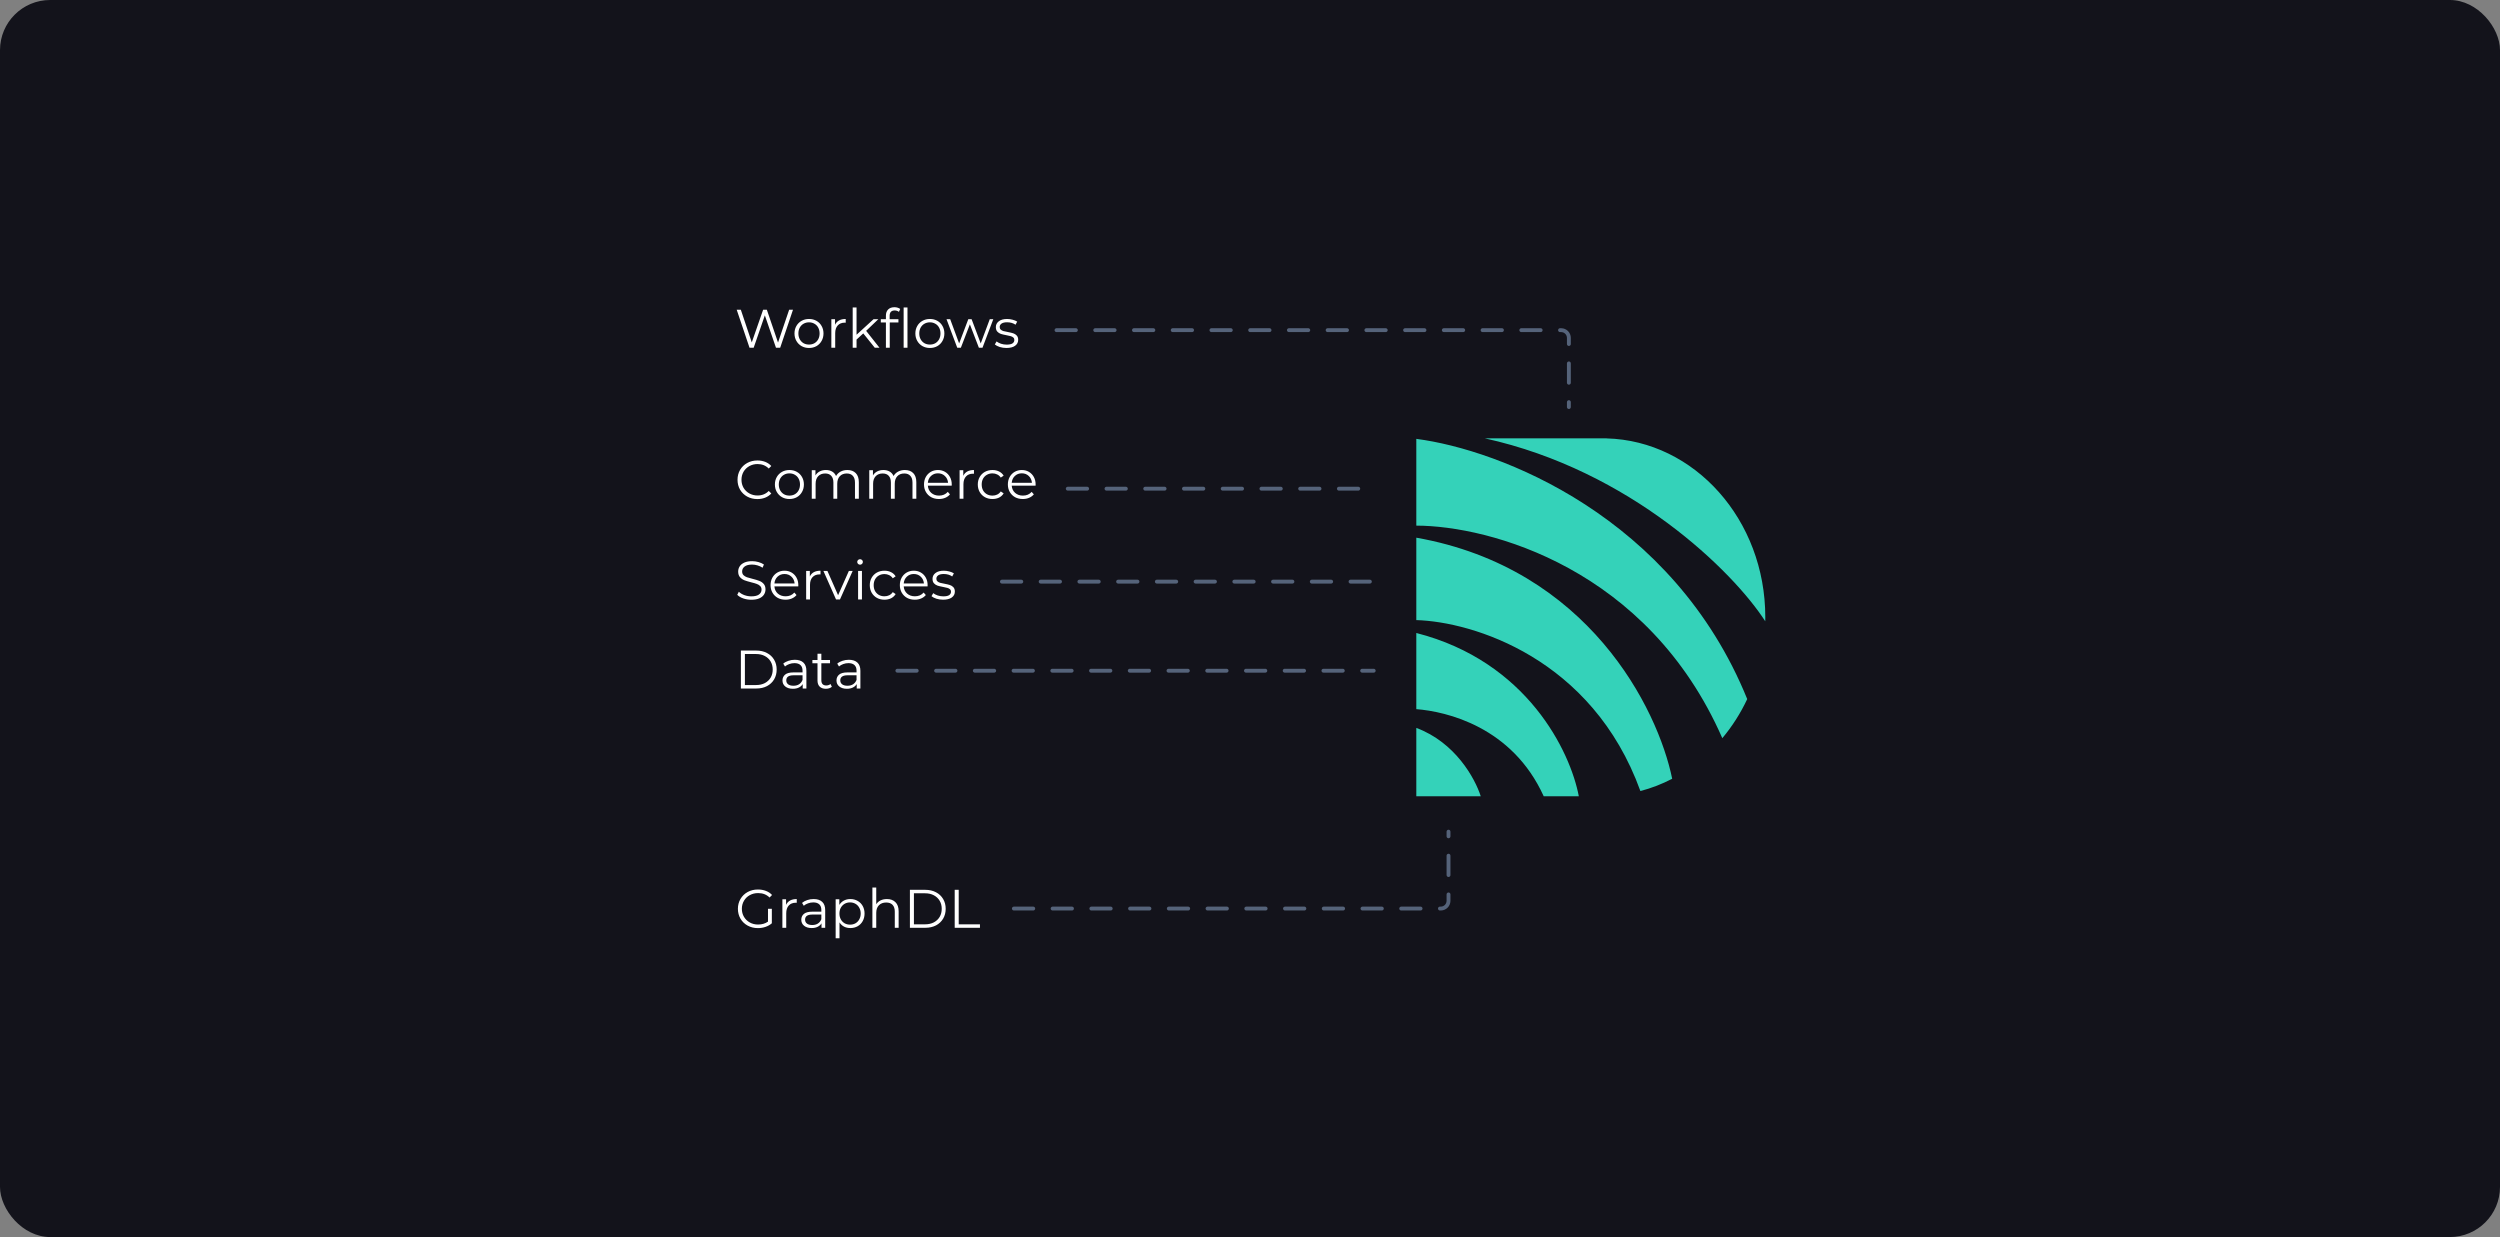 <svg width="2991" height="1480" viewBox="0 0 2991 1480" fill="none" xmlns="http://www.w3.org/2000/svg">
<rect x="0" y="0" width="2991" height="1480" fill="#808080" stroke="none"/>
<rect width="2991" height="1480" rx="60" fill="#13131B"/>
<path fill-rule="evenodd" clip-rule="evenodd" d="M1694.47 525.068V628.86C1781.81 629.05 1971.47 679.836 2060.58 883.16C2072.31 869.161 2082.36 853.439 2090.38 836.379C2001.72 617.851 1793.84 537.859 1694.47 525.068ZM2111.95 743.306C2073.76 683.855 1950.76 562.802 1776.44 524.435L1776.43 524.434H1917.32H1922.15V524.499C2027.44 527.314 2112 621.969 2112 738.323C2112 739.989 2111.98 741.65 2111.95 743.306ZM2000.6 931.71C1983.48 847.849 1900.15 679.697 1694.47 643.283V741.89C1761.62 743.814 1904.99 787.125 1962.57 946.406C1975.82 942.94 1988.55 937.985 2000.6 931.71ZM1888.89 952.64C1878.8 899.348 1827.24 791.295 1694.47 757.3L1694.47 848.414C1730.37 851.229 1809.16 869.388 1846.89 952.64H1888.89ZM1771.56 952.64C1764.62 930.898 1740.89 888.132 1694.47 870.864V952.64H1771.56Z" fill="#34D2B9"/>
<path d="M948.732 370.593L933.423 416H928.364L915.066 377.274L901.703 416H896.709L881.4 370.593H886.33L899.433 409.643L912.99 370.593H917.466L930.829 409.838L944.126 370.593H948.732ZM967.909 416.324C964.623 416.324 961.66 415.589 959.022 414.119C956.384 412.605 954.309 410.53 952.795 407.892C951.282 405.254 950.525 402.27 950.525 398.94C950.525 395.61 951.282 392.626 952.795 389.988C954.309 387.35 956.384 385.296 959.022 383.826C961.66 382.356 964.623 381.621 967.909 381.621C971.196 381.621 974.158 382.356 976.796 383.826C979.434 385.296 981.488 387.35 982.958 389.988C984.472 392.626 985.229 395.61 985.229 398.94C985.229 402.27 984.472 405.254 982.958 407.892C981.488 410.53 979.434 412.605 976.796 414.119C974.158 415.589 971.196 416.324 967.909 416.324ZM967.909 412.238C970.331 412.238 972.493 411.697 974.396 410.616C976.342 409.492 977.855 407.913 978.937 405.881C980.018 403.848 980.558 401.535 980.558 398.94C980.558 396.345 980.018 394.032 978.937 391.999C977.855 389.967 976.342 388.41 974.396 387.329C972.493 386.204 970.331 385.642 967.909 385.642C965.487 385.642 963.304 386.204 961.358 387.329C959.455 388.41 957.941 389.967 956.817 391.999C955.736 394.032 955.195 396.345 955.195 398.94C955.195 401.535 955.736 403.848 956.817 405.881C957.941 407.913 959.455 409.492 961.358 410.616C963.304 411.697 965.487 412.238 967.909 412.238ZM999.042 388.561C1000.12 386.269 1001.72 384.54 1003.84 383.372C1006 382.204 1008.66 381.621 1011.82 381.621V386.096L1010.72 386.032C1007.13 386.032 1004.32 387.134 1002.29 389.34C1000.25 391.545 999.237 394.637 999.237 398.616V416H994.631V381.88H999.042V388.561ZM1032.81 398.875L1024.77 406.27V416H1020.16V367.869H1024.77V400.497L1045.13 381.88H1050.84L1036.25 395.826L1052.2 416H1046.56L1032.81 398.875ZM1070.4 371.436C1068.42 371.436 1066.9 371.977 1065.86 373.058C1064.87 374.139 1064.37 375.739 1064.37 377.858V381.88H1074.88V385.772H1064.5V416H1059.9V385.772H1053.8V381.88H1059.9V377.664C1059.9 374.55 1060.78 372.085 1062.56 370.269C1064.37 368.453 1066.92 367.544 1070.21 367.544C1071.51 367.544 1072.76 367.739 1073.97 368.128C1075.18 368.474 1076.2 368.993 1077.02 369.685L1075.46 373.123C1074.12 371.999 1072.44 371.436 1070.4 371.436ZM1081.11 367.869H1085.71V416H1081.11V367.869ZM1112.53 416.324C1109.24 416.324 1106.28 415.589 1103.64 414.119C1101 412.605 1098.93 410.53 1097.42 407.892C1095.9 405.254 1095.14 402.27 1095.14 398.94C1095.14 395.61 1095.9 392.626 1097.42 389.988C1098.93 387.35 1101 385.296 1103.64 383.826C1106.28 382.356 1109.24 381.621 1112.53 381.621C1115.82 381.621 1118.78 382.356 1121.42 383.826C1124.05 385.296 1126.11 387.35 1127.58 389.988C1129.09 392.626 1129.85 395.61 1129.85 398.94C1129.85 402.27 1129.09 405.254 1127.58 407.892C1126.11 410.53 1124.05 412.605 1121.42 414.119C1118.78 415.589 1115.82 416.324 1112.53 416.324ZM1112.53 412.238C1114.95 412.238 1117.11 411.697 1119.02 410.616C1120.96 409.492 1122.48 407.913 1123.56 405.881C1124.64 403.848 1125.18 401.535 1125.18 398.94C1125.18 396.345 1124.64 394.032 1123.56 391.999C1122.48 389.967 1120.96 388.41 1119.02 387.329C1117.11 386.204 1114.95 385.642 1112.53 385.642C1110.11 385.642 1107.92 386.204 1105.98 387.329C1104.07 388.41 1102.56 389.967 1101.44 391.999C1100.36 394.032 1099.82 396.345 1099.82 398.94C1099.82 401.535 1100.36 403.848 1101.44 405.881C1102.56 407.913 1104.07 409.492 1105.98 410.616C1107.92 411.697 1110.11 412.238 1112.53 412.238ZM1188.38 381.88L1175.47 416H1171.12L1160.36 388.042L1149.59 416H1145.24L1132.4 381.88H1136.81L1147.51 410.876L1158.47 381.88H1162.43L1173.33 410.876L1184.16 381.88H1188.38ZM1204.08 416.324C1201.31 416.324 1198.65 415.935 1196.1 415.157C1193.59 414.335 1191.62 413.319 1190.2 412.108L1192.27 408.475C1193.7 409.6 1195.5 410.53 1197.66 411.265C1199.82 411.957 1202.07 412.303 1204.4 412.303C1207.52 412.303 1209.81 411.827 1211.28 410.876C1212.79 409.881 1213.55 408.497 1213.55 406.724C1213.55 405.47 1213.14 404.497 1212.32 403.805C1211.5 403.07 1210.46 402.529 1209.2 402.183C1207.95 401.794 1206.28 401.427 1204.21 401.081C1201.44 400.562 1199.21 400.043 1197.53 399.524C1195.84 398.962 1194.39 398.032 1193.18 396.735C1192.01 395.437 1191.43 393.643 1191.43 391.351C1191.43 388.496 1192.62 386.161 1195 384.345C1197.38 382.529 1200.68 381.621 1204.92 381.621C1207.13 381.621 1209.33 381.923 1211.54 382.529C1213.74 383.091 1215.56 383.848 1216.99 384.799L1214.98 388.496C1212.17 386.55 1208.81 385.577 1204.92 385.577C1201.98 385.577 1199.75 386.096 1198.24 387.134C1196.77 388.172 1196.04 389.534 1196.04 391.221C1196.04 392.518 1196.45 393.556 1197.27 394.334C1198.13 395.113 1199.19 395.697 1200.45 396.086C1201.7 396.432 1203.43 396.799 1205.64 397.189C1208.36 397.708 1210.54 398.226 1212.19 398.745C1213.83 399.264 1215.24 400.151 1216.4 401.405C1217.57 402.659 1218.16 404.389 1218.16 406.594C1218.16 409.578 1216.9 411.957 1214.39 413.73C1211.93 415.459 1208.49 416.324 1204.08 416.324Z" fill="white"/>
<path d="M1264 395H1867.73C1872.85 395 1877 399.149 1877 404.267V487" stroke="#58667E" stroke-opacity="0.96" stroke-width="4.633" stroke-linecap="round" stroke-dasharray="23.17 23.17"/>
<path d="M1213 1087H1723.73C1728.85 1087 1733 1082.85 1733 1077.73V995" stroke="#58667E" stroke-opacity="0.96" stroke-width="4.633" stroke-linecap="round" stroke-dasharray="23.17 23.17"/>
<path d="M886.395 778.328H904.882C909.682 778.328 913.92 779.301 917.596 781.247C921.272 783.149 924.126 785.831 926.158 789.29C928.191 792.706 929.207 796.62 929.207 801.031C929.207 805.442 928.191 809.377 926.158 812.837C924.126 816.253 921.272 818.934 917.596 820.88C913.92 822.783 909.682 823.734 904.882 823.734H886.395V778.328ZM904.622 819.583C908.601 819.583 912.082 818.804 915.066 817.248C918.05 815.648 920.363 813.464 922.007 810.696C923.65 807.885 924.472 804.664 924.472 801.031C924.472 797.398 923.65 794.198 922.007 791.431C920.363 788.62 918.05 786.436 915.066 784.879C912.082 783.279 908.601 782.479 904.622 782.479H891.195V819.583H904.622ZM950.948 789.355C955.403 789.355 958.819 790.479 961.197 792.728C963.576 794.933 964.765 798.22 964.765 802.588V823.734H960.354V818.415C959.316 820.188 957.781 821.572 955.749 822.567C953.759 823.561 951.381 824.059 948.613 824.059C944.808 824.059 941.781 823.151 939.532 821.334C937.283 819.518 936.159 817.118 936.159 814.134C936.159 811.237 937.197 808.901 939.272 807.128C941.391 805.355 944.743 804.469 949.327 804.469H960.16V802.393C960.16 799.453 959.338 797.225 957.695 795.712C956.051 794.155 953.651 793.377 950.494 793.377C948.332 793.377 946.256 793.744 944.267 794.479C942.278 795.171 940.57 796.144 939.143 797.398L937.067 793.96C938.797 792.49 940.873 791.366 943.294 790.587C945.716 789.766 948.267 789.355 950.948 789.355ZM949.327 820.426C951.922 820.426 954.149 819.842 956.008 818.675C957.868 817.464 959.251 815.734 960.16 813.485V807.907H949.457C943.619 807.907 940.7 809.939 940.7 814.004C940.7 815.994 941.456 817.572 942.97 818.74C944.483 819.864 946.602 820.426 949.327 820.426ZM995.242 821.659C994.378 822.437 993.296 823.042 991.999 823.475C990.745 823.864 989.426 824.059 988.042 824.059C984.842 824.059 982.377 823.194 980.647 821.464C978.918 819.734 978.053 817.291 978.053 814.134V793.506H971.955V789.614H978.053V782.155H982.658V789.614H993.037V793.506H982.658V813.875C982.658 815.907 983.156 817.464 984.15 818.545C985.188 819.583 986.658 820.102 988.561 820.102C989.513 820.102 990.421 819.95 991.286 819.648C992.194 819.345 992.972 818.913 993.621 818.35L995.242 821.659ZM1015.56 789.355C1020.02 789.355 1023.43 790.479 1025.81 792.728C1028.19 794.933 1029.38 798.22 1029.38 802.588V823.734H1024.97V818.415C1023.93 820.188 1022.39 821.572 1020.36 822.567C1018.37 823.561 1015.99 824.059 1013.23 824.059C1009.42 824.059 1006.39 823.151 1004.15 821.334C1001.9 819.518 1000.77 817.118 1000.77 814.134C1000.77 811.237 1001.81 808.901 1003.89 807.128C1006 805.355 1009.36 804.469 1013.94 804.469H1024.77V802.393C1024.77 799.453 1023.95 797.225 1022.31 795.712C1020.66 794.155 1018.26 793.377 1015.11 793.377C1012.95 793.377 1010.87 793.744 1008.88 794.479C1006.89 795.171 1005.18 796.144 1003.76 797.398L1001.68 793.96C1003.41 792.49 1005.49 791.366 1007.91 790.587C1010.33 789.766 1012.88 789.355 1015.56 789.355ZM1013.94 820.426C1016.53 820.426 1018.76 819.842 1020.62 818.675C1022.48 817.464 1023.86 815.734 1024.77 813.485V807.907H1014.07C1008.23 807.907 1005.31 809.939 1005.31 814.004C1005.31 815.994 1006.07 817.572 1007.58 818.74C1009.1 819.864 1011.22 820.426 1013.94 820.426Z" fill="white"/>
<path d="M1073.6 802.435L1643.5 802.435" stroke="#58667E" stroke-opacity="0.96" stroke-width="4.633" stroke-linecap="round" stroke-dasharray="23.17 23.17"/>
<path d="M918.826 1087.3H923.432V1104.62C921.313 1106.48 918.805 1107.9 915.907 1108.9C913.01 1109.89 909.961 1110.39 906.761 1110.39C902.22 1110.39 898.134 1109.39 894.501 1107.41C890.869 1105.42 888.015 1102.67 885.939 1099.17C883.863 1095.62 882.825 1091.66 882.825 1087.3C882.825 1082.93 883.863 1078.99 885.939 1075.49C888.015 1071.94 890.869 1069.18 894.501 1067.19C898.134 1065.2 902.242 1064.2 906.826 1064.2C910.286 1064.2 913.464 1064.77 916.361 1065.89C919.259 1066.97 921.702 1068.59 923.691 1070.76L920.707 1073.8C917.118 1070.26 912.556 1068.49 907.021 1068.49C903.345 1068.49 900.015 1069.31 897.031 1070.95C894.09 1072.55 891.777 1074.8 890.09 1077.7C888.404 1080.55 887.56 1083.75 887.56 1087.3C887.56 1090.84 888.404 1094.04 890.09 1096.9C891.777 1099.75 894.09 1102 897.031 1103.64C899.972 1105.29 903.28 1106.11 906.956 1106.11C911.626 1106.11 915.583 1104.94 918.826 1102.61V1087.3ZM940.455 1082.56C941.536 1080.27 943.137 1078.54 945.255 1077.37C947.418 1076.2 950.077 1075.62 953.234 1075.62V1080.1L952.131 1080.03C948.542 1080.03 945.731 1081.13 943.699 1083.34C941.666 1085.55 940.65 1088.64 940.65 1092.62V1110H936.044V1075.88H940.455V1082.56ZM973.445 1075.62C977.899 1075.62 981.316 1076.74 983.694 1078.99C986.073 1081.2 987.262 1084.49 987.262 1088.85V1110H982.851V1104.68C981.813 1106.45 980.278 1107.84 978.245 1108.83C976.256 1109.83 973.878 1110.32 971.11 1110.32C967.304 1110.32 964.277 1109.42 962.029 1107.6C959.78 1105.78 958.656 1103.38 958.656 1100.4C958.656 1097.5 959.693 1095.17 961.769 1093.39C963.888 1091.62 967.24 1090.73 971.824 1090.73H982.656V1088.66C982.656 1085.72 981.835 1083.49 980.191 1081.98C978.548 1080.42 976.148 1079.64 972.991 1079.64C970.829 1079.64 968.753 1080.01 966.764 1080.75C964.775 1081.44 963.067 1082.41 961.639 1083.66L959.564 1080.23C961.293 1078.76 963.369 1077.63 965.791 1076.85C968.213 1076.03 970.764 1075.62 973.445 1075.62ZM971.824 1106.69C974.418 1106.69 976.645 1106.11 978.505 1104.94C980.364 1103.73 981.748 1102 982.656 1099.75V1094.17H971.953C966.115 1094.17 963.196 1096.2 963.196 1100.27C963.196 1102.26 963.953 1103.84 965.467 1105.01C966.98 1106.13 969.099 1106.69 971.824 1106.69ZM1017.35 1075.62C1020.55 1075.62 1023.45 1076.36 1026.04 1077.83C1028.64 1079.25 1030.67 1081.29 1032.14 1083.92C1033.61 1086.56 1034.35 1089.57 1034.35 1092.94C1034.35 1096.36 1033.61 1099.38 1032.14 1102.02C1030.67 1104.66 1028.64 1106.71 1026.04 1108.18C1023.49 1109.61 1020.59 1110.32 1017.35 1110.32C1014.58 1110.32 1012.07 1109.76 1009.83 1108.64C1007.62 1107.47 1005.8 1105.78 1004.38 1103.58V1122.58H999.771V1075.88H1004.18V1082.63C1005.57 1080.38 1007.38 1078.65 1009.63 1077.44C1011.92 1076.23 1014.5 1075.62 1017.35 1075.62ZM1017.03 1106.24C1019.4 1106.24 1021.57 1105.7 1023.51 1104.62C1025.46 1103.49 1026.97 1101.91 1028.05 1099.88C1029.18 1097.85 1029.74 1095.53 1029.74 1092.94C1029.74 1090.35 1029.18 1088.05 1028.05 1086.06C1026.97 1084.03 1025.46 1082.45 1023.51 1081.33C1021.57 1080.2 1019.4 1079.64 1017.03 1079.64C1014.6 1079.64 1012.42 1080.2 1010.47 1081.33C1008.57 1082.45 1007.06 1084.03 1005.93 1086.06C1004.85 1088.05 1004.31 1090.35 1004.31 1092.94C1004.31 1095.53 1004.85 1097.85 1005.93 1099.88C1007.06 1101.91 1008.57 1103.49 1010.47 1104.62C1012.42 1105.7 1014.6 1106.24 1017.03 1106.24ZM1061.12 1075.62C1065.4 1075.62 1068.79 1076.87 1071.3 1079.38C1073.85 1081.85 1075.13 1085.46 1075.13 1090.22V1110H1070.52V1090.67C1070.52 1087.12 1069.64 1084.42 1067.86 1082.56C1066.09 1080.7 1063.56 1079.77 1060.27 1079.77C1056.6 1079.77 1053.68 1080.87 1051.52 1083.08C1049.4 1085.24 1048.34 1088.25 1048.34 1092.1V1110H1043.73V1061.87H1048.34V1081.85C1049.59 1079.86 1051.32 1078.32 1053.53 1077.24C1055.73 1076.16 1058.26 1075.62 1061.12 1075.62ZM1088.61 1064.59H1107.09C1111.89 1064.59 1116.13 1065.57 1119.81 1067.51C1123.48 1069.41 1126.34 1072.1 1128.37 1075.56C1130.4 1078.97 1131.42 1082.89 1131.42 1087.3C1131.42 1091.71 1130.4 1095.64 1128.37 1099.1C1126.34 1102.52 1123.48 1105.2 1119.81 1107.15C1116.13 1109.05 1111.89 1110 1107.09 1110H1088.61V1064.59ZM1106.83 1105.85C1110.81 1105.85 1114.29 1105.07 1117.28 1103.51C1120.26 1101.91 1122.57 1099.73 1124.22 1096.96C1125.86 1094.15 1126.68 1090.93 1126.68 1087.3C1126.68 1083.66 1125.86 1080.46 1124.22 1077.7C1122.57 1074.89 1120.26 1072.7 1117.28 1071.14C1114.29 1069.54 1110.81 1068.74 1106.83 1068.74H1093.41V1105.85H1106.83ZM1142.2 1064.59H1147V1105.85H1172.42V1110H1142.2V1064.59Z" fill="white"/>
<path d="M898.914 717.557C895.541 717.557 892.298 717.016 889.184 715.935C886.114 714.854 883.735 713.427 882.049 711.654L883.93 707.956C885.573 709.6 887.757 710.94 890.481 711.978C893.206 712.973 896.017 713.47 898.914 713.47C902.979 713.47 906.028 712.735 908.06 711.265C910.093 709.751 911.109 707.805 911.109 705.427C911.109 703.61 910.547 702.162 909.423 701.08C908.341 699.999 907.001 699.178 905.401 698.616C903.801 698.01 901.574 697.361 898.72 696.67C895.303 695.805 892.579 694.983 890.546 694.205C888.514 693.383 886.762 692.15 885.292 690.507C883.865 688.864 883.151 686.637 883.151 683.826C883.151 681.534 883.757 679.458 884.968 677.599C886.179 675.696 888.038 674.182 890.546 673.058C893.054 671.934 896.168 671.371 899.887 671.371C902.482 671.371 905.012 671.739 907.477 672.474C909.985 673.166 912.147 674.139 913.963 675.393L912.342 679.22C910.439 677.966 908.406 677.037 906.244 676.431C904.082 675.782 901.963 675.458 899.887 675.458C895.909 675.458 892.903 676.236 890.871 677.793C888.881 679.307 887.887 681.274 887.887 683.696C887.887 685.512 888.427 686.983 889.508 688.107C890.633 689.188 892.017 690.032 893.66 690.637C895.346 691.199 897.595 691.826 900.406 692.518C903.736 693.34 906.417 694.161 908.45 694.983C910.525 695.761 912.277 696.972 913.704 698.616C915.131 700.216 915.844 702.399 915.844 705.167C915.844 707.459 915.217 709.556 913.963 711.459C912.752 713.319 910.871 714.811 908.32 715.935C905.768 717.016 902.633 717.557 898.914 717.557ZM955.039 701.535H926.498C926.757 705.081 928.119 707.956 930.584 710.162C933.049 712.324 936.163 713.405 939.925 713.405C942.044 713.405 943.99 713.038 945.763 712.302C947.536 711.524 949.071 710.4 950.369 708.929L952.963 711.913C951.45 713.73 949.547 715.113 947.255 716.065C945.006 717.016 942.52 717.492 939.795 717.492C936.293 717.492 933.179 716.757 930.455 715.286C927.773 713.773 925.676 711.697 924.163 709.059C922.649 706.421 921.892 703.437 921.892 700.107C921.892 696.778 922.606 693.794 924.033 691.156C925.503 688.518 927.492 686.464 930.001 684.994C932.552 683.523 935.406 682.788 938.563 682.788C941.72 682.788 944.552 683.523 947.061 684.994C949.569 686.464 951.536 688.518 952.963 691.156C954.39 693.751 955.104 696.734 955.104 700.107L955.039 701.535ZM938.563 686.745C935.276 686.745 932.509 687.804 930.26 689.923C928.055 691.999 926.8 694.724 926.498 698.097H950.693C950.39 694.724 949.115 691.999 946.866 689.923C944.66 687.804 941.893 686.745 938.563 686.745ZM968.889 689.729C969.97 687.437 971.57 685.707 973.689 684.539C975.852 683.372 978.511 682.788 981.668 682.788V687.264L980.565 687.199C976.976 687.199 974.165 688.302 972.133 690.507C970.1 692.713 969.084 695.805 969.084 699.783V717.167H964.478V683.048H968.889V689.729ZM1020.14 683.048L1004.96 717.167H1000.22L985.107 683.048H989.907L1002.69 712.108L1015.59 683.048H1020.14ZM1026.62 683.048H1031.23V717.167H1026.62V683.048ZM1028.96 675.588C1028.01 675.588 1027.21 675.263 1026.56 674.615C1025.91 673.966 1025.58 673.188 1025.58 672.28C1025.58 671.415 1025.91 670.658 1026.56 670.009C1027.21 669.361 1028.01 669.036 1028.96 669.036C1029.91 669.036 1030.71 669.361 1031.36 670.009C1032.01 670.615 1032.33 671.35 1032.33 672.215C1032.33 673.166 1032.01 673.966 1031.36 674.615C1030.71 675.263 1029.91 675.588 1028.96 675.588ZM1058.18 717.492C1054.81 717.492 1051.78 716.757 1049.1 715.286C1046.46 713.816 1044.39 711.762 1042.87 709.124C1041.36 706.443 1040.6 703.437 1040.6 700.107C1040.6 696.778 1041.36 693.794 1042.87 691.156C1044.39 688.518 1046.46 686.464 1049.1 684.994C1051.78 683.523 1054.81 682.788 1058.18 682.788C1061.12 682.788 1063.74 683.372 1066.03 684.539C1068.37 685.664 1070.2 687.329 1071.55 689.534L1068.11 691.869C1066.98 690.183 1065.56 688.929 1063.83 688.107C1062.1 687.242 1060.22 686.81 1058.18 686.81C1055.72 686.81 1053.49 687.372 1051.5 688.496C1049.56 689.577 1048.02 691.134 1046.9 693.167C1045.81 695.199 1045.27 697.513 1045.27 700.107C1045.27 702.745 1045.81 705.081 1046.9 707.113C1048.02 709.102 1049.56 710.659 1051.5 711.784C1053.49 712.865 1055.72 713.405 1058.18 713.405C1060.22 713.405 1062.1 712.994 1063.83 712.173C1065.56 711.351 1066.98 710.097 1068.11 708.41L1071.55 710.746C1070.2 712.951 1068.37 714.638 1066.03 715.805C1063.7 716.93 1061.08 717.492 1058.18 717.492ZM1109.73 701.535H1081.19C1081.45 705.081 1082.81 707.956 1085.28 710.162C1087.74 712.324 1090.86 713.405 1094.62 713.405C1096.74 713.405 1098.68 713.038 1100.46 712.302C1102.23 711.524 1103.76 710.4 1105.06 708.929L1107.66 711.913C1106.14 713.73 1104.24 715.113 1101.95 716.065C1099.7 717.016 1097.21 717.492 1094.49 717.492C1090.98 717.492 1087.87 716.757 1085.15 715.286C1082.47 713.773 1080.37 711.697 1078.85 709.059C1077.34 706.421 1076.58 703.437 1076.58 700.107C1076.58 696.778 1077.3 693.794 1078.73 691.156C1080.2 688.518 1082.18 686.464 1084.69 684.994C1087.24 683.523 1090.1 682.788 1093.26 682.788C1096.41 682.788 1099.24 683.523 1101.75 684.994C1104.26 686.464 1106.23 688.518 1107.66 691.156C1109.08 693.751 1109.8 696.734 1109.8 700.107L1109.73 701.535ZM1093.26 686.745C1089.97 686.745 1087.2 687.804 1084.95 689.923C1082.75 691.999 1081.49 694.724 1081.19 698.097H1105.39C1105.08 694.724 1103.81 691.999 1101.56 689.923C1099.35 687.804 1096.59 686.745 1093.26 686.745ZM1128.32 717.492C1125.55 717.492 1122.89 717.103 1120.34 716.324C1117.83 715.503 1115.86 714.486 1114.44 713.275L1116.51 709.643C1117.94 710.767 1119.73 711.697 1121.89 712.432C1124.06 713.124 1126.31 713.47 1128.64 713.47C1131.75 713.47 1134.05 712.994 1135.52 712.043C1137.03 711.048 1137.79 709.665 1137.79 707.892C1137.79 706.637 1137.38 705.664 1136.55 704.973C1135.73 704.237 1134.7 703.697 1133.44 703.351C1132.19 702.962 1130.52 702.594 1128.45 702.248C1125.68 701.729 1123.45 701.21 1121.77 700.691C1120.08 700.129 1118.63 699.199 1117.42 697.902C1116.25 696.605 1115.67 694.81 1115.67 692.518C1115.67 689.664 1116.86 687.329 1119.24 685.512C1121.61 683.696 1124.92 682.788 1129.16 682.788C1131.37 682.788 1133.57 683.091 1135.78 683.696C1137.98 684.258 1139.8 685.015 1141.23 685.967L1139.21 689.664C1136.4 687.718 1133.05 686.745 1129.16 686.745C1126.22 686.745 1123.99 687.264 1122.48 688.302C1121.01 689.34 1120.27 690.702 1120.27 692.388C1120.27 693.686 1120.68 694.724 1121.51 695.502C1122.37 696.28 1123.43 696.864 1124.68 697.253C1125.94 697.599 1127.67 697.967 1129.87 698.356C1132.6 698.875 1134.78 699.394 1136.43 699.913C1138.07 700.432 1139.47 701.318 1140.64 702.572C1141.81 703.827 1142.39 705.556 1142.39 707.762C1142.39 710.746 1141.14 713.124 1138.63 714.897C1136.17 716.627 1132.73 717.492 1128.32 717.492Z" fill="white"/>
<path d="M1198.7 695.867L1643.5 695.867" stroke="#58667E" stroke-opacity="0.96" stroke-width="4.633" stroke-linecap="round" stroke-dasharray="23.17 23.17"/>
<path d="M906.114 597.09C901.617 597.09 897.552 596.095 893.919 594.106C890.33 592.117 887.498 589.371 885.422 585.868C883.389 582.322 882.373 578.365 882.373 573.997C882.373 569.63 883.389 565.694 885.422 562.192C887.498 558.645 890.352 555.878 893.984 553.889C897.617 551.899 901.682 550.905 906.179 550.905C909.552 550.905 912.666 551.467 915.52 552.591C918.374 553.716 920.796 555.359 922.785 557.521L919.736 560.57C916.19 556.981 911.715 555.186 906.309 555.186C902.72 555.186 899.455 556.008 896.514 557.651C893.573 559.294 891.26 561.543 889.573 564.397C887.93 567.251 887.108 570.451 887.108 573.997C887.108 577.543 887.93 580.743 889.573 583.598C891.26 586.452 893.573 588.7 896.514 590.344C899.455 591.987 902.72 592.809 906.309 592.809C911.758 592.809 916.234 590.992 919.736 587.36L922.785 590.409C920.796 592.571 918.353 594.236 915.455 595.403C912.601 596.528 909.487 597.09 906.114 597.09ZM944.471 597.025C941.184 597.025 938.222 596.29 935.584 594.82C932.946 593.306 930.871 591.23 929.357 588.592C927.843 585.954 927.087 582.971 927.087 579.641C927.087 576.311 927.843 573.327 929.357 570.689C930.871 568.051 932.946 565.997 935.584 564.527C938.222 563.056 941.184 562.321 944.471 562.321C947.758 562.321 950.72 563.056 953.358 564.527C955.996 565.997 958.05 568.051 959.52 570.689C961.034 573.327 961.79 576.311 961.79 579.641C961.79 582.971 961.034 585.954 959.52 588.592C958.05 591.23 955.996 593.306 953.358 594.82C950.72 596.29 947.758 597.025 944.471 597.025ZM944.471 592.938C946.893 592.938 949.055 592.398 950.958 591.317C952.904 590.192 954.417 588.614 955.498 586.581C956.579 584.549 957.12 582.235 957.12 579.641C957.12 577.046 956.579 574.732 955.498 572.7C954.417 570.667 952.904 569.111 950.958 568.03C949.055 566.905 946.893 566.343 944.471 566.343C942.049 566.343 939.865 566.905 937.919 568.03C936.017 569.111 934.503 570.667 933.379 572.7C932.298 574.732 931.757 577.046 931.757 579.641C931.757 582.235 932.298 584.549 933.379 586.581C934.503 588.614 936.017 590.192 937.919 591.317C939.865 592.398 942.049 592.938 944.471 592.938ZM1013.75 562.321C1018.03 562.321 1021.38 563.554 1023.8 566.019C1026.27 568.484 1027.5 572.116 1027.5 576.916V596.701H1022.89V577.37C1022.89 573.824 1022.03 571.122 1020.3 569.262C1018.61 567.402 1016.21 566.473 1013.1 566.473C1009.55 566.473 1006.76 567.575 1004.73 569.781C1002.7 571.943 1001.68 574.949 1001.68 578.797V596.701H997.075V577.37C997.075 573.824 996.21 571.122 994.48 569.262C992.794 567.402 990.372 566.473 987.215 566.473C983.712 566.473 980.923 567.575 978.847 569.781C976.815 571.943 975.799 574.949 975.799 578.797V596.701H971.193V562.581H975.604V568.808C976.815 566.732 978.501 565.132 980.664 564.008C982.826 562.883 985.312 562.321 988.123 562.321C990.977 562.321 993.442 562.927 995.518 564.138C997.637 565.348 999.216 567.143 1000.25 569.521C1001.51 567.273 1003.3 565.521 1005.64 564.267C1008.02 562.97 1010.72 562.321 1013.75 562.321ZM1082.54 562.321C1086.82 562.321 1090.17 563.554 1092.59 566.019C1095.06 568.484 1096.29 572.116 1096.29 576.916V596.701H1091.69V577.37C1091.69 573.824 1090.82 571.122 1089.09 569.262C1087.41 567.402 1085 566.473 1081.89 566.473C1078.35 566.473 1075.56 567.575 1073.52 569.781C1071.49 571.943 1070.47 574.949 1070.47 578.797V596.701H1065.87V577.37C1065.87 573.824 1065 571.122 1063.27 569.262C1061.59 567.402 1059.17 566.473 1056.01 566.473C1052.51 566.473 1049.72 567.575 1047.64 569.781C1045.61 571.943 1044.59 574.949 1044.59 578.797V596.701H1039.99V562.581H1044.4V568.808C1045.61 566.732 1047.3 565.132 1049.46 564.008C1051.62 562.883 1054.11 562.321 1056.92 562.321C1059.77 562.321 1062.24 562.927 1064.31 564.138C1066.43 565.348 1068.01 567.143 1069.05 569.521C1070.3 567.273 1072.1 565.521 1074.43 564.267C1076.81 562.97 1079.51 562.321 1082.54 562.321ZM1138.62 581.068H1110.08C1110.34 584.614 1111.7 587.49 1114.16 589.695C1116.63 591.857 1119.74 592.938 1123.5 592.938C1125.62 592.938 1127.57 592.571 1129.34 591.836C1131.11 591.057 1132.65 589.933 1133.95 588.463L1136.54 591.446C1135.03 593.263 1133.13 594.647 1130.83 595.598C1128.58 596.549 1126.1 597.025 1123.37 597.025C1119.87 597.025 1116.76 596.29 1114.03 594.82C1111.35 593.306 1109.25 591.23 1107.74 588.592C1106.23 585.954 1105.47 582.971 1105.47 579.641C1105.47 576.311 1106.18 573.327 1107.61 570.689C1109.08 568.051 1111.07 565.997 1113.58 564.527C1116.13 563.056 1118.98 562.321 1122.14 562.321C1125.3 562.321 1128.13 563.056 1130.64 564.527C1133.15 565.997 1135.11 568.051 1136.54 570.689C1137.97 573.284 1138.68 576.268 1138.68 579.641L1138.62 581.068ZM1122.14 566.278C1118.85 566.278 1116.09 567.338 1113.84 569.457C1111.63 571.532 1110.38 574.257 1110.08 577.63H1134.27C1133.97 574.257 1132.69 571.532 1130.44 569.457C1128.24 567.338 1125.47 566.278 1122.14 566.278ZM1152.47 569.262C1153.55 566.97 1155.15 565.24 1157.27 564.073C1159.43 562.905 1162.09 562.321 1165.25 562.321V566.797L1164.14 566.732C1160.55 566.732 1157.74 567.835 1155.71 570.04C1153.68 572.246 1152.66 575.338 1152.66 579.316V596.701H1148.06V562.581H1152.47V569.262ZM1187.41 597.025C1184.04 597.025 1181.01 596.29 1178.33 594.82C1175.69 593.349 1173.61 591.295 1172.1 588.657C1170.59 585.976 1169.83 582.971 1169.83 579.641C1169.83 576.311 1170.59 573.327 1172.1 570.689C1173.61 568.051 1175.69 565.997 1178.33 564.527C1181.01 563.056 1184.04 562.321 1187.41 562.321C1190.35 562.321 1192.97 562.905 1195.26 564.073C1197.59 565.197 1199.43 566.862 1200.77 569.067L1197.33 571.403C1196.21 569.716 1194.78 568.462 1193.05 567.64C1191.32 566.775 1189.44 566.343 1187.41 566.343C1184.94 566.343 1182.72 566.905 1180.73 568.03C1178.78 569.111 1177.25 570.667 1176.12 572.7C1175.04 574.732 1174.5 577.046 1174.5 579.641C1174.5 582.279 1175.04 584.614 1176.12 586.646C1177.25 588.636 1178.78 590.192 1180.73 591.317C1182.72 592.398 1184.94 592.938 1187.41 592.938C1189.44 592.938 1191.32 592.528 1193.05 591.706C1194.78 590.884 1196.21 589.63 1197.33 587.944L1200.77 590.279C1199.43 592.484 1197.59 594.171 1195.26 595.338C1192.92 596.463 1190.31 597.025 1187.41 597.025ZM1238.96 581.068H1210.42C1210.68 584.614 1212.04 587.49 1214.5 589.695C1216.97 591.857 1220.08 592.938 1223.84 592.938C1225.96 592.938 1227.91 592.571 1229.68 591.836C1231.46 591.057 1232.99 589.933 1234.29 588.463L1236.88 591.446C1235.37 593.263 1233.47 594.647 1231.17 595.598C1228.93 596.549 1226.44 597.025 1223.71 597.025C1220.21 597.025 1217.1 596.29 1214.37 594.82C1211.69 593.306 1209.6 591.23 1208.08 588.592C1206.57 585.954 1205.81 582.971 1205.81 579.641C1205.81 576.311 1206.52 573.327 1207.95 570.689C1209.42 568.051 1211.41 565.997 1213.92 564.527C1216.47 563.056 1219.33 562.321 1222.48 562.321C1225.64 562.321 1228.47 563.056 1230.98 564.527C1233.49 565.997 1235.46 568.051 1236.88 570.689C1238.31 573.284 1239.02 576.268 1239.02 579.641L1238.96 581.068ZM1222.48 566.278C1219.2 566.278 1216.43 567.338 1214.18 569.457C1211.97 571.532 1210.72 574.257 1210.42 577.63H1234.61C1234.31 574.257 1233.03 571.532 1230.79 569.457C1228.58 567.338 1225.81 566.278 1222.48 566.278Z" fill="white"/>
<path d="M1277.47 584.667L1643.5 584.667" stroke="#58667E" stroke-opacity="0.96" stroke-width="4.633" stroke-linecap="round" stroke-dasharray="23.17 23.17"/>
</svg>
